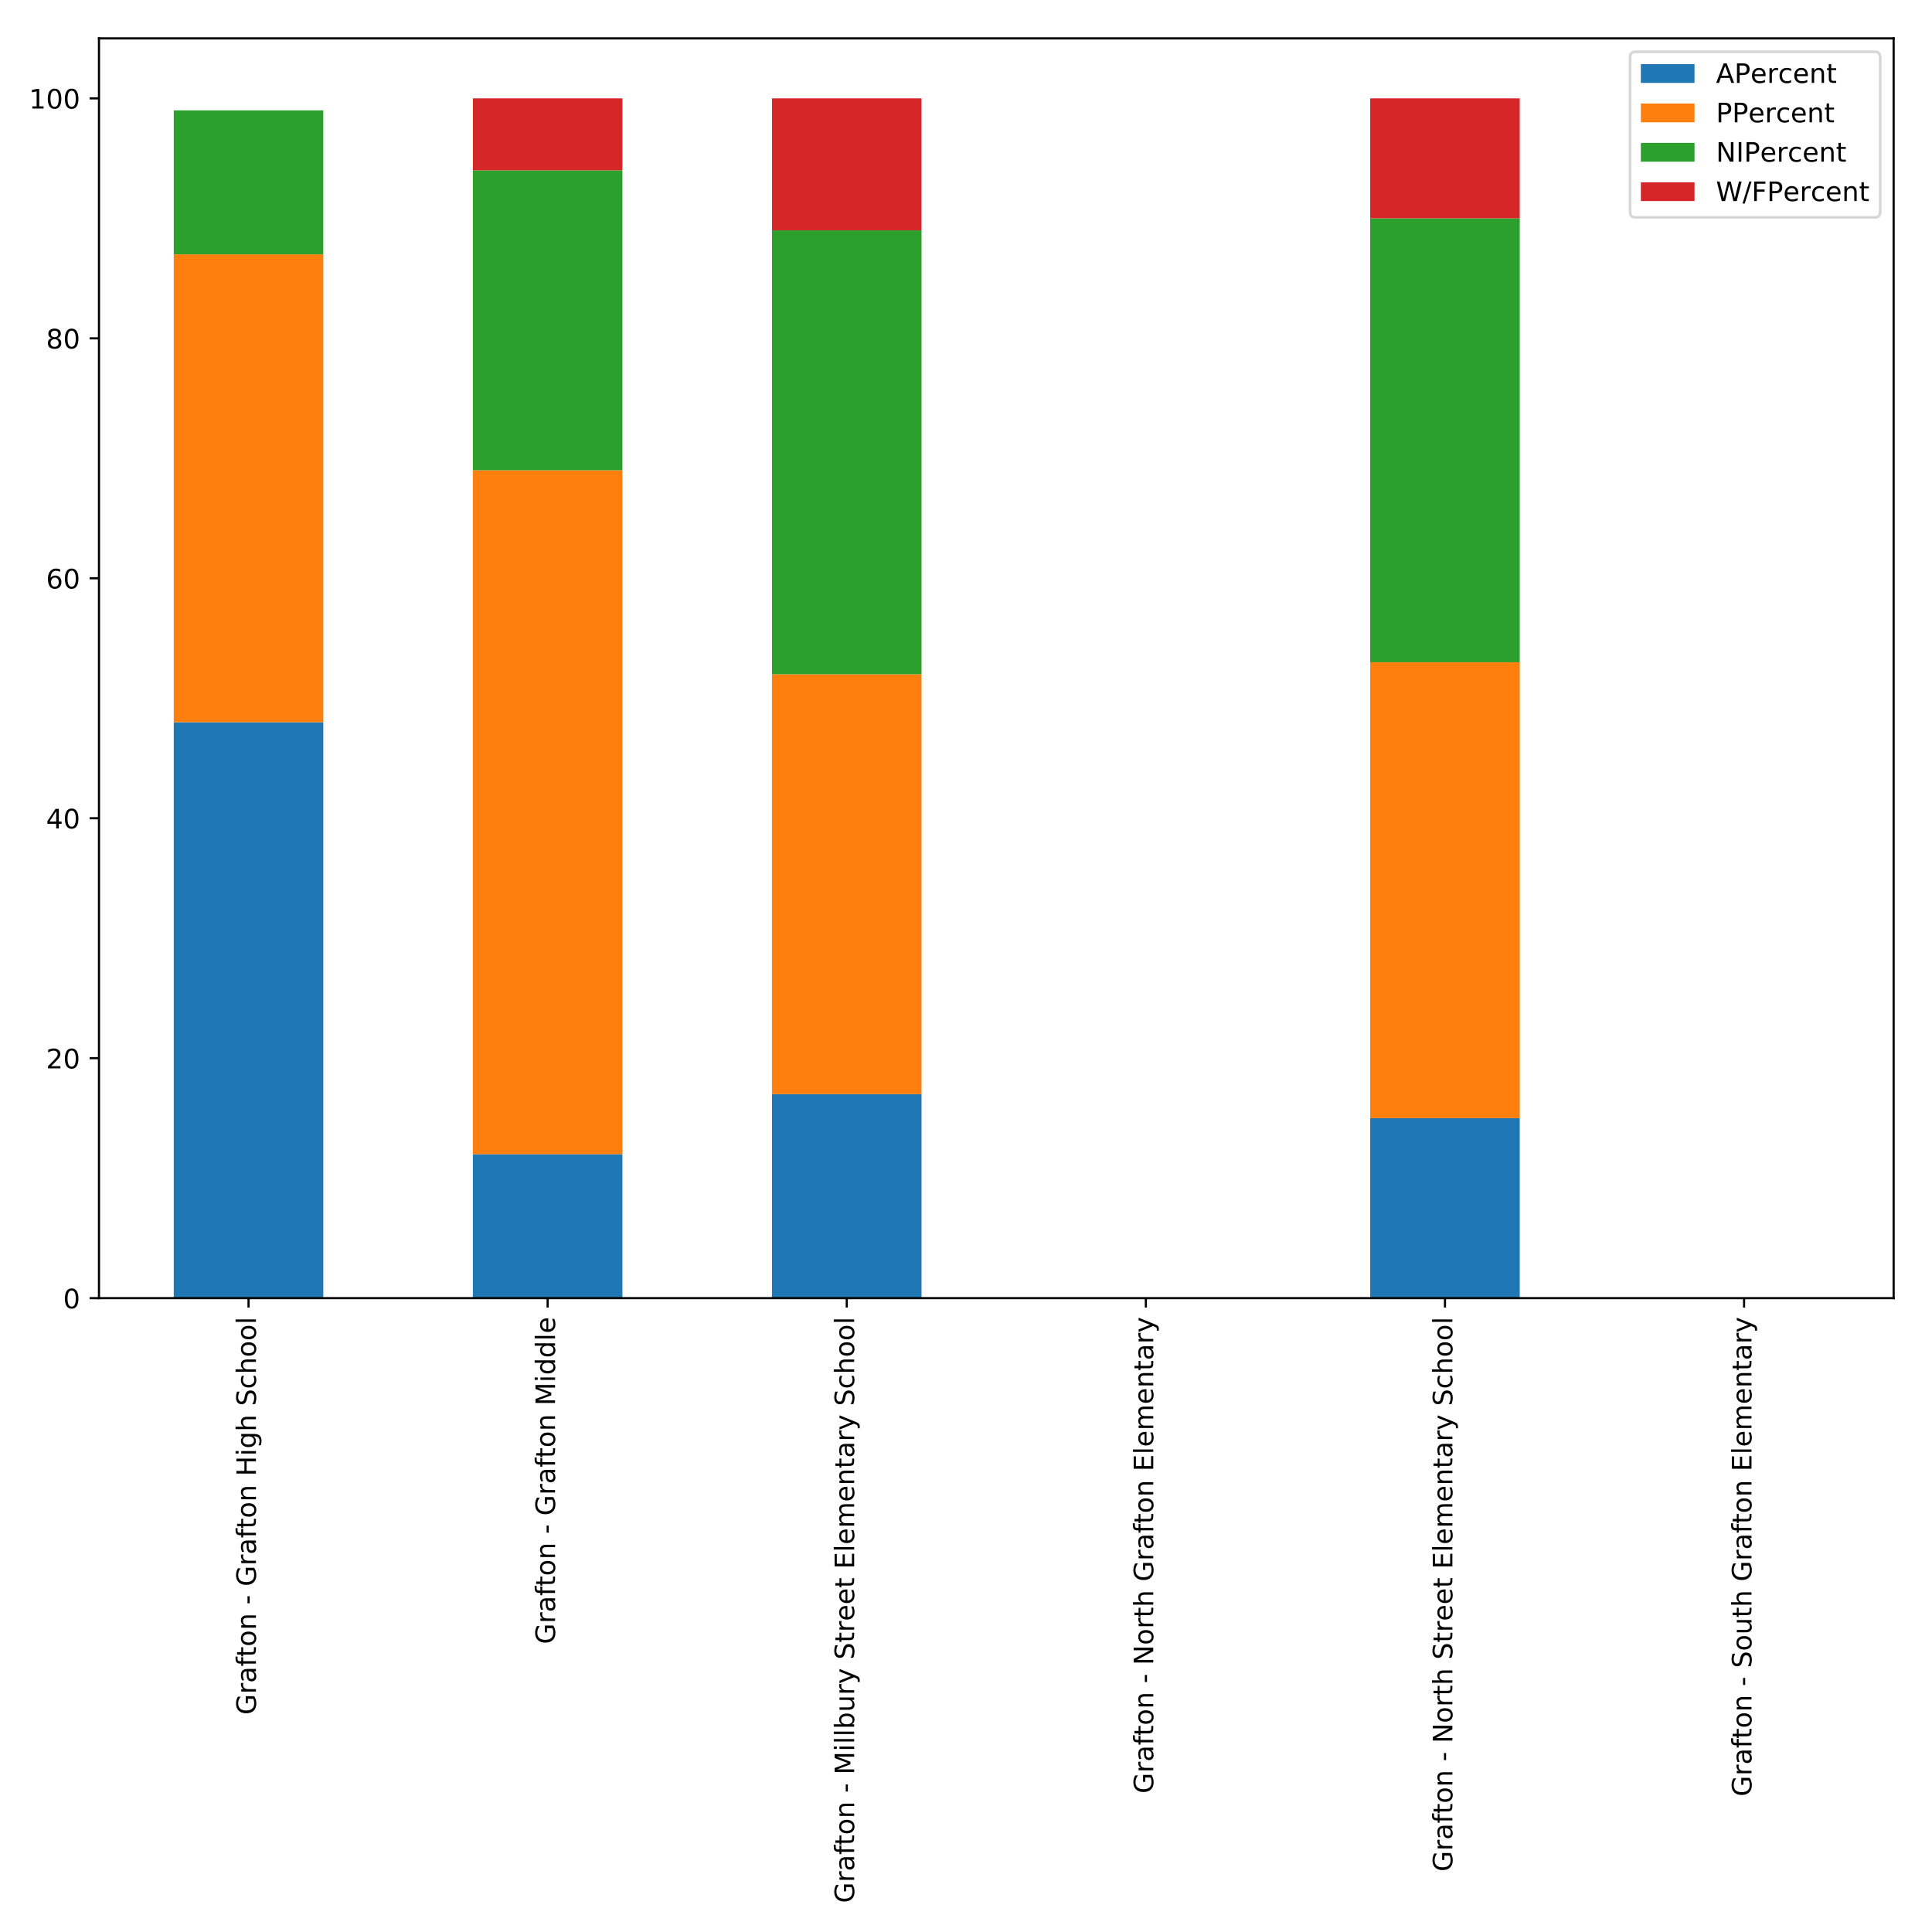 <?xml version="1.0" encoding="utf-8" standalone="no"?>
<!DOCTYPE svg PUBLIC "-//W3C//DTD SVG 1.1//EN"
  "http://www.w3.org/Graphics/SVG/1.1/DTD/svg11.dtd">
<!-- Created with matplotlib (http://matplotlib.org/) -->
<svg height="720pt" version="1.1" viewBox="0 0 720 720" width="720pt" xmlns="http://www.w3.org/2000/svg" xmlns:xlink="http://www.w3.org/1999/xlink">
 <defs>
  <style type="text/css">
*{stroke-linecap:butt;stroke-linejoin:round;}
  </style>
 </defs>
 <g id="figure_1">
  <g id="patch_1">
   <path d="M 0 720 
L 720 720 
L 720 0 
L 0 0 
z
" style="fill:#ffffff;"/>
  </g>
  <g id="axes_1">
   <g id="patch_2">
    <path d="M 36.888 483.778 
L 705.7 483.778 
L 705.7 14.3 
L 36.888 14.3 
z
" style="fill:#ffffff;"/>
   </g>
   <g id="patch_3">
    <path clip-path="url(#p8e03c4fed9)" d="M 64.755 483.778 
L 120.489 483.778 
L 120.489 269.16 
L 64.755 269.16 
z
" style="fill:#1f77b4;"/>
   </g>
   <g id="patch_4">
    <path clip-path="url(#p8e03c4fed9)" d="M 176.223 483.778 
L 231.958 483.778 
L 231.958 430.123 
L 176.223 430.123 
z
" style="fill:#1f77b4;"/>
   </g>
   <g id="patch_5">
    <path clip-path="url(#p8e03c4fed9)" d="M 287.692 483.778 
L 343.427 483.778 
L 343.427 407.767 
L 287.692 407.767 
z
" style="fill:#1f77b4;"/>
   </g>
   <g id="patch_6">
    <path clip-path="url(#p8e03c4fed9)" d="M 399.161 483.778 
L 454.895 483.778 
L 454.895 483.778 
L 399.161 483.778 
z
" style="fill:#1f77b4;"/>
   </g>
   <g id="patch_7">
    <path clip-path="url(#p8e03c4fed9)" d="M 510.63 483.778 
L 566.364 483.778 
L 566.364 416.71 
L 510.63 416.71 
z
" style="fill:#1f77b4;"/>
   </g>
   <g id="patch_8">
    <path clip-path="url(#p8e03c4fed9)" d="M 622.098 483.778 
L 677.833 483.778 
L 677.833 483.778 
L 622.098 483.778 
z
" style="fill:#1f77b4;"/>
   </g>
   <g id="patch_9">
    <path clip-path="url(#p8e03c4fed9)" d="M 64.755 269.16 
L 120.489 269.16 
L 120.489 94.782 
L 64.755 94.782 
z
" style="fill:#ff7f0e;"/>
   </g>
   <g id="patch_10">
    <path clip-path="url(#p8e03c4fed9)" d="M 176.223 430.123 
L 231.958 430.123 
L 231.958 175.264 
L 176.223 175.264 
z
" style="fill:#ff7f0e;"/>
   </g>
   <g id="patch_11">
    <path clip-path="url(#p8e03c4fed9)" d="M 287.692 407.767 
L 343.427 407.767 
L 343.427 251.275 
L 287.692 251.275 
z
" style="fill:#ff7f0e;"/>
   </g>
   <g id="patch_12">
    <path clip-path="url(#p8e03c4fed9)" d="M 399.161 483.778 
L 454.895 483.778 
L 454.895 483.778 
L 399.161 483.778 
z
" style="fill:#ff7f0e;"/>
   </g>
   <g id="patch_13">
    <path clip-path="url(#p8e03c4fed9)" d="M 510.63 416.71 
L 566.364 416.71 
L 566.364 246.803 
L 510.63 246.803 
z
" style="fill:#ff7f0e;"/>
   </g>
   <g id="patch_14">
    <path clip-path="url(#p8e03c4fed9)" d="M 622.098 483.778 
L 677.833 483.778 
L 677.833 483.778 
L 622.098 483.778 
z
" style="fill:#ff7f0e;"/>
   </g>
   <g id="patch_15">
    <path clip-path="url(#p8e03c4fed9)" d="M 64.755 94.782 
L 120.489 94.782 
L 120.489 41.127 
L 64.755 41.127 
z
" style="fill:#2ca02c;"/>
   </g>
   <g id="patch_16">
    <path clip-path="url(#p8e03c4fed9)" d="M 176.223 175.264 
L 231.958 175.264 
L 231.958 63.483 
L 176.223 63.483 
z
" style="fill:#2ca02c;"/>
   </g>
   <g id="patch_17">
    <path clip-path="url(#p8e03c4fed9)" d="M 287.692 251.275 
L 343.427 251.275 
L 343.427 85.84 
L 287.692 85.84 
z
" style="fill:#2ca02c;"/>
   </g>
   <g id="patch_18">
    <path clip-path="url(#p8e03c4fed9)" d="M 399.161 483.778 
L 454.895 483.778 
L 454.895 483.778 
L 399.161 483.778 
z
" style="fill:#2ca02c;"/>
   </g>
   <g id="patch_19">
    <path clip-path="url(#p8e03c4fed9)" d="M 510.63 246.803 
L 566.364 246.803 
L 566.364 81.368 
L 510.63 81.368 
z
" style="fill:#2ca02c;"/>
   </g>
   <g id="patch_20">
    <path clip-path="url(#p8e03c4fed9)" d="M 622.098 483.778 
L 677.833 483.778 
L 677.833 483.778 
L 622.098 483.778 
z
" style="fill:#2ca02c;"/>
   </g>
   <g id="patch_21">
    <path clip-path="url(#p8e03c4fed9)" d="M 64.755 483.778 
L 120.489 483.778 
L 120.489 483.778 
L 64.755 483.778 
z
" style="fill:#d62728;"/>
   </g>
   <g id="patch_22">
    <path clip-path="url(#p8e03c4fed9)" d="M 176.223 63.483 
L 231.958 63.483 
L 231.958 36.656 
L 176.223 36.656 
z
" style="fill:#d62728;"/>
   </g>
   <g id="patch_23">
    <path clip-path="url(#p8e03c4fed9)" d="M 287.692 85.84 
L 343.427 85.84 
L 343.427 36.656 
L 287.692 36.656 
z
" style="fill:#d62728;"/>
   </g>
   <g id="patch_24">
    <path clip-path="url(#p8e03c4fed9)" d="M 399.161 483.778 
L 454.895 483.778 
L 454.895 483.778 
L 399.161 483.778 
z
" style="fill:#d62728;"/>
   </g>
   <g id="patch_25">
    <path clip-path="url(#p8e03c4fed9)" d="M 510.63 81.368 
L 566.364 81.368 
L 566.364 36.656 
L 510.63 36.656 
z
" style="fill:#d62728;"/>
   </g>
   <g id="patch_26">
    <path clip-path="url(#p8e03c4fed9)" d="M 622.098 483.778 
L 677.833 483.778 
L 677.833 483.778 
L 622.098 483.778 
z
" style="fill:#d62728;"/>
   </g>
   <g id="matplotlib.axis_1">
    <g id="xtick_1">
     <g id="line2d_1">
      <defs>
       <path d="M 0 0 
L 0 3.5 
" id="mea0d2dff4f" style="stroke:#000000;stroke-width:0.8;"/>
      </defs>
      <g>
       <use style="stroke:#000000;stroke-width:0.8;" x="92.622" xlink:href="#mea0d2dff4f" y="483.778"/>
      </g>
     </g>
     <g id="text_1">
      <!-- Grafton - Grafton High School -->
      <defs>
       <path d="M 59.516 10.406 
L 59.516 29.984 
L 43.406 29.984 
L 43.406 38.094 
L 69.281 38.094 
L 69.281 6.781 
Q 63.578 2.734 56.688 0.656 
Q 49.812 -1.422 42 -1.422 
Q 24.906 -1.422 15.25 8.562 
Q 5.609 18.562 5.609 36.375 
Q 5.609 54.25 15.25 64.234 
Q 24.906 74.219 42 74.219 
Q 49.125 74.219 55.547 72.453 
Q 61.969 70.703 67.391 67.281 
L 67.391 56.781 
Q 61.922 61.422 55.766 63.766 
Q 49.609 66.109 42.828 66.109 
Q 29.438 66.109 22.719 58.641 
Q 16.016 51.172 16.016 36.375 
Q 16.016 21.625 22.719 14.156 
Q 29.438 6.688 42.828 6.688 
Q 48.047 6.688 52.141 7.594 
Q 56.25 8.5 59.516 10.406 
z
" id="DejaVuSans-47"/>
       <path d="M 41.109 46.297 
Q 39.594 47.172 37.812 47.578 
Q 36.031 48 33.891 48 
Q 26.266 48 22.188 43.047 
Q 18.109 38.094 18.109 28.812 
L 18.109 0 
L 9.078 0 
L 9.078 54.688 
L 18.109 54.688 
L 18.109 46.188 
Q 20.953 51.172 25.484 53.578 
Q 30.031 56 36.531 56 
Q 37.453 56 38.578 55.875 
Q 39.703 55.766 41.062 55.516 
z
" id="DejaVuSans-72"/>
       <path d="M 34.281 27.484 
Q 23.391 27.484 19.188 25 
Q 14.984 22.516 14.984 16.5 
Q 14.984 11.719 18.141 8.906 
Q 21.297 6.109 26.703 6.109 
Q 34.188 6.109 38.703 11.406 
Q 43.219 16.703 43.219 25.484 
L 43.219 27.484 
z
M 52.203 31.203 
L 52.203 0 
L 43.219 0 
L 43.219 8.297 
Q 40.141 3.328 35.547 0.953 
Q 30.953 -1.422 24.312 -1.422 
Q 15.922 -1.422 10.953 3.297 
Q 6 8.016 6 15.922 
Q 6 25.141 12.172 29.828 
Q 18.359 34.516 30.609 34.516 
L 43.219 34.516 
L 43.219 35.406 
Q 43.219 41.609 39.141 45 
Q 35.062 48.391 27.688 48.391 
Q 23 48.391 18.547 47.266 
Q 14.109 46.141 10.016 43.891 
L 10.016 52.203 
Q 14.938 54.109 19.578 55.047 
Q 24.219 56 28.609 56 
Q 40.484 56 46.344 49.844 
Q 52.203 43.703 52.203 31.203 
z
" id="DejaVuSans-61"/>
       <path d="M 37.109 75.984 
L 37.109 68.5 
L 28.516 68.5 
Q 23.688 68.5 21.797 66.547 
Q 19.922 64.594 19.922 59.516 
L 19.922 54.688 
L 34.719 54.688 
L 34.719 47.703 
L 19.922 47.703 
L 19.922 0 
L 10.891 0 
L 10.891 47.703 
L 2.297 47.703 
L 2.297 54.688 
L 10.891 54.688 
L 10.891 58.5 
Q 10.891 67.625 15.141 71.797 
Q 19.391 75.984 28.609 75.984 
z
" id="DejaVuSans-66"/>
       <path d="M 18.312 70.219 
L 18.312 54.688 
L 36.812 54.688 
L 36.812 47.703 
L 18.312 47.703 
L 18.312 18.016 
Q 18.312 11.328 20.141 9.422 
Q 21.969 7.516 27.594 7.516 
L 36.812 7.516 
L 36.812 0 
L 27.594 0 
Q 17.188 0 13.234 3.875 
Q 9.281 7.766 9.281 18.016 
L 9.281 47.703 
L 2.688 47.703 
L 2.688 54.688 
L 9.281 54.688 
L 9.281 70.219 
z
" id="DejaVuSans-74"/>
       <path d="M 30.609 48.391 
Q 23.391 48.391 19.188 42.75 
Q 14.984 37.109 14.984 27.297 
Q 14.984 17.484 19.156 11.844 
Q 23.344 6.203 30.609 6.203 
Q 37.797 6.203 41.984 11.859 
Q 46.188 17.531 46.188 27.297 
Q 46.188 37.016 41.984 42.703 
Q 37.797 48.391 30.609 48.391 
z
M 30.609 56 
Q 42.328 56 49.016 48.375 
Q 55.719 40.766 55.719 27.297 
Q 55.719 13.875 49.016 6.219 
Q 42.328 -1.422 30.609 -1.422 
Q 18.844 -1.422 12.172 6.219 
Q 5.516 13.875 5.516 27.297 
Q 5.516 40.766 12.172 48.375 
Q 18.844 56 30.609 56 
z
" id="DejaVuSans-6f"/>
       <path d="M 54.891 33.016 
L 54.891 0 
L 45.906 0 
L 45.906 32.719 
Q 45.906 40.484 42.875 44.328 
Q 39.844 48.188 33.797 48.188 
Q 26.516 48.188 22.312 43.547 
Q 18.109 38.922 18.109 30.906 
L 18.109 0 
L 9.078 0 
L 9.078 54.688 
L 18.109 54.688 
L 18.109 46.188 
Q 21.344 51.125 25.703 53.562 
Q 30.078 56 35.797 56 
Q 45.219 56 50.047 50.172 
Q 54.891 44.344 54.891 33.016 
z
" id="DejaVuSans-6e"/>
       <path id="DejaVuSans-20"/>
       <path d="M 4.891 31.391 
L 31.203 31.391 
L 31.203 23.391 
L 4.891 23.391 
z
" id="DejaVuSans-2d"/>
       <path d="M 9.812 72.906 
L 19.672 72.906 
L 19.672 43.016 
L 55.516 43.016 
L 55.516 72.906 
L 65.375 72.906 
L 65.375 0 
L 55.516 0 
L 55.516 34.719 
L 19.672 34.719 
L 19.672 0 
L 9.812 0 
z
" id="DejaVuSans-48"/>
       <path d="M 9.422 54.688 
L 18.406 54.688 
L 18.406 0 
L 9.422 0 
z
M 9.422 75.984 
L 18.406 75.984 
L 18.406 64.594 
L 9.422 64.594 
z
" id="DejaVuSans-69"/>
       <path d="M 45.406 27.984 
Q 45.406 37.75 41.375 43.109 
Q 37.359 48.484 30.078 48.484 
Q 22.859 48.484 18.828 43.109 
Q 14.797 37.75 14.797 27.984 
Q 14.797 18.266 18.828 12.891 
Q 22.859 7.516 30.078 7.516 
Q 37.359 7.516 41.375 12.891 
Q 45.406 18.266 45.406 27.984 
z
M 54.391 6.781 
Q 54.391 -7.172 48.188 -13.984 
Q 42 -20.797 29.203 -20.797 
Q 24.469 -20.797 20.266 -20.094 
Q 16.062 -19.391 12.109 -17.922 
L 12.109 -9.188 
Q 16.062 -11.328 19.922 -12.344 
Q 23.781 -13.375 27.781 -13.375 
Q 36.625 -13.375 41.016 -8.766 
Q 45.406 -4.156 45.406 5.172 
L 45.406 9.625 
Q 42.625 4.781 38.281 2.391 
Q 33.938 0 27.875 0 
Q 17.828 0 11.672 7.656 
Q 5.516 15.328 5.516 27.984 
Q 5.516 40.672 11.672 48.328 
Q 17.828 56 27.875 56 
Q 33.938 56 38.281 53.609 
Q 42.625 51.219 45.406 46.391 
L 45.406 54.688 
L 54.391 54.688 
z
" id="DejaVuSans-67"/>
       <path d="M 54.891 33.016 
L 54.891 0 
L 45.906 0 
L 45.906 32.719 
Q 45.906 40.484 42.875 44.328 
Q 39.844 48.188 33.797 48.188 
Q 26.516 48.188 22.312 43.547 
Q 18.109 38.922 18.109 30.906 
L 18.109 0 
L 9.078 0 
L 9.078 75.984 
L 18.109 75.984 
L 18.109 46.188 
Q 21.344 51.125 25.703 53.562 
Q 30.078 56 35.797 56 
Q 45.219 56 50.047 50.172 
Q 54.891 44.344 54.891 33.016 
z
" id="DejaVuSans-68"/>
       <path d="M 53.516 70.516 
L 53.516 60.891 
Q 47.906 63.578 42.922 64.891 
Q 37.938 66.219 33.297 66.219 
Q 25.25 66.219 20.875 63.094 
Q 16.5 59.969 16.5 54.203 
Q 16.5 49.359 19.406 46.891 
Q 22.312 44.438 30.422 42.922 
L 36.375 41.703 
Q 47.406 39.594 52.656 34.297 
Q 57.906 29 57.906 20.125 
Q 57.906 9.516 50.797 4.047 
Q 43.703 -1.422 29.984 -1.422 
Q 24.812 -1.422 18.969 -0.25 
Q 13.141 0.922 6.891 3.219 
L 6.891 13.375 
Q 12.891 10.016 18.656 8.297 
Q 24.422 6.594 29.984 6.594 
Q 38.422 6.594 43.016 9.906 
Q 47.609 13.234 47.609 19.391 
Q 47.609 24.75 44.312 27.781 
Q 41.016 30.812 33.5 32.328 
L 27.484 33.5 
Q 16.453 35.688 11.516 40.375 
Q 6.594 45.062 6.594 53.422 
Q 6.594 63.094 13.406 68.656 
Q 20.219 74.219 32.172 74.219 
Q 37.312 74.219 42.625 73.281 
Q 47.953 72.359 53.516 70.516 
z
" id="DejaVuSans-53"/>
       <path d="M 48.781 52.594 
L 48.781 44.188 
Q 44.969 46.297 41.141 47.344 
Q 37.312 48.391 33.406 48.391 
Q 24.656 48.391 19.812 42.844 
Q 14.984 37.312 14.984 27.297 
Q 14.984 17.281 19.812 11.734 
Q 24.656 6.203 33.406 6.203 
Q 37.312 6.203 41.141 7.25 
Q 44.969 8.297 48.781 10.406 
L 48.781 2.094 
Q 45.016 0.344 40.984 -0.531 
Q 36.969 -1.422 32.422 -1.422 
Q 20.062 -1.422 12.781 6.344 
Q 5.516 14.109 5.516 27.297 
Q 5.516 40.672 12.859 48.328 
Q 20.219 56 33.016 56 
Q 37.156 56 41.109 55.141 
Q 45.062 54.297 48.781 52.594 
z
" id="DejaVuSans-63"/>
       <path d="M 9.422 75.984 
L 18.406 75.984 
L 18.406 0 
L 9.422 0 
z
" id="DejaVuSans-6c"/>
      </defs>
      <g transform="translate(95.381 639.048)rotate(-90)scale(0.1 -0.1)">
       <use xlink:href="#DejaVuSans-47"/>
       <use x="77.49" xlink:href="#DejaVuSans-72"/>
       <use x="118.604" xlink:href="#DejaVuSans-61"/>
       <use x="179.883" xlink:href="#DejaVuSans-66"/>
       <use x="215.072" xlink:href="#DejaVuSans-74"/>
       <use x="254.281" xlink:href="#DejaVuSans-6f"/>
       <use x="315.463" xlink:href="#DejaVuSans-6e"/>
       <use x="378.842" xlink:href="#DejaVuSans-20"/>
       <use x="410.629" xlink:href="#DejaVuSans-2d"/>
       <use x="446.713" xlink:href="#DejaVuSans-20"/>
       <use x="478.5" xlink:href="#DejaVuSans-47"/>
       <use x="555.99" xlink:href="#DejaVuSans-72"/>
       <use x="597.104" xlink:href="#DejaVuSans-61"/>
       <use x="658.383" xlink:href="#DejaVuSans-66"/>
       <use x="693.572" xlink:href="#DejaVuSans-74"/>
       <use x="732.781" xlink:href="#DejaVuSans-6f"/>
       <use x="793.963" xlink:href="#DejaVuSans-6e"/>
       <use x="857.342" xlink:href="#DejaVuSans-20"/>
       <use x="889.129" xlink:href="#DejaVuSans-48"/>
       <use x="964.324" xlink:href="#DejaVuSans-69"/>
       <use x="992.107" xlink:href="#DejaVuSans-67"/>
       <use x="1055.584" xlink:href="#DejaVuSans-68"/>
       <use x="1118.963" xlink:href="#DejaVuSans-20"/>
       <use x="1150.75" xlink:href="#DejaVuSans-53"/>
       <use x="1214.227" xlink:href="#DejaVuSans-63"/>
       <use x="1269.207" xlink:href="#DejaVuSans-68"/>
       <use x="1332.586" xlink:href="#DejaVuSans-6f"/>
       <use x="1393.768" xlink:href="#DejaVuSans-6f"/>
       <use x="1454.949" xlink:href="#DejaVuSans-6c"/>
      </g>
     </g>
    </g>
    <g id="xtick_2">
     <g id="line2d_2">
      <g>
       <use style="stroke:#000000;stroke-width:0.8;" x="204.091" xlink:href="#mea0d2dff4f" y="483.778"/>
      </g>
     </g>
     <g id="text_2">
      <!-- Grafton - Grafton Middle -->
      <defs>
       <path d="M 9.812 72.906 
L 24.516 72.906 
L 43.109 23.297 
L 61.812 72.906 
L 76.516 72.906 
L 76.516 0 
L 66.891 0 
L 66.891 64.016 
L 48.094 14.016 
L 38.188 14.016 
L 19.391 64.016 
L 19.391 0 
L 9.812 0 
z
" id="DejaVuSans-4d"/>
       <path d="M 45.406 46.391 
L 45.406 75.984 
L 54.391 75.984 
L 54.391 0 
L 45.406 0 
L 45.406 8.203 
Q 42.578 3.328 38.25 0.953 
Q 33.938 -1.422 27.875 -1.422 
Q 17.969 -1.422 11.734 6.484 
Q 5.516 14.406 5.516 27.297 
Q 5.516 40.188 11.734 48.094 
Q 17.969 56 27.875 56 
Q 33.938 56 38.25 53.625 
Q 42.578 51.266 45.406 46.391 
z
M 14.797 27.297 
Q 14.797 17.391 18.875 11.75 
Q 22.953 6.109 30.078 6.109 
Q 37.203 6.109 41.297 11.75 
Q 45.406 17.391 45.406 27.297 
Q 45.406 37.203 41.297 42.844 
Q 37.203 48.484 30.078 48.484 
Q 22.953 48.484 18.875 42.844 
Q 14.797 37.203 14.797 27.297 
z
" id="DejaVuSans-64"/>
       <path d="M 56.203 29.594 
L 56.203 25.203 
L 14.891 25.203 
Q 15.484 15.922 20.484 11.062 
Q 25.484 6.203 34.422 6.203 
Q 39.594 6.203 44.453 7.469 
Q 49.312 8.734 54.109 11.281 
L 54.109 2.781 
Q 49.266 0.734 44.188 -0.344 
Q 39.109 -1.422 33.891 -1.422 
Q 20.797 -1.422 13.156 6.188 
Q 5.516 13.812 5.516 26.812 
Q 5.516 40.234 12.766 48.109 
Q 20.016 56 32.328 56 
Q 43.359 56 49.781 48.891 
Q 56.203 41.797 56.203 29.594 
z
M 47.219 32.234 
Q 47.125 39.594 43.094 43.984 
Q 39.062 48.391 32.422 48.391 
Q 24.906 48.391 20.391 44.141 
Q 15.875 39.891 15.188 32.172 
z
" id="DejaVuSans-65"/>
      </defs>
      <g transform="translate(206.85 612.72)rotate(-90)scale(0.1 -0.1)">
       <use xlink:href="#DejaVuSans-47"/>
       <use x="77.49" xlink:href="#DejaVuSans-72"/>
       <use x="118.604" xlink:href="#DejaVuSans-61"/>
       <use x="179.883" xlink:href="#DejaVuSans-66"/>
       <use x="215.072" xlink:href="#DejaVuSans-74"/>
       <use x="254.281" xlink:href="#DejaVuSans-6f"/>
       <use x="315.463" xlink:href="#DejaVuSans-6e"/>
       <use x="378.842" xlink:href="#DejaVuSans-20"/>
       <use x="410.629" xlink:href="#DejaVuSans-2d"/>
       <use x="446.713" xlink:href="#DejaVuSans-20"/>
       <use x="478.5" xlink:href="#DejaVuSans-47"/>
       <use x="555.99" xlink:href="#DejaVuSans-72"/>
       <use x="597.104" xlink:href="#DejaVuSans-61"/>
       <use x="658.383" xlink:href="#DejaVuSans-66"/>
       <use x="693.572" xlink:href="#DejaVuSans-74"/>
       <use x="732.781" xlink:href="#DejaVuSans-6f"/>
       <use x="793.963" xlink:href="#DejaVuSans-6e"/>
       <use x="857.342" xlink:href="#DejaVuSans-20"/>
       <use x="889.129" xlink:href="#DejaVuSans-4d"/>
       <use x="975.408" xlink:href="#DejaVuSans-69"/>
       <use x="1003.191" xlink:href="#DejaVuSans-64"/>
       <use x="1066.668" xlink:href="#DejaVuSans-64"/>
       <use x="1130.145" xlink:href="#DejaVuSans-6c"/>
       <use x="1157.928" xlink:href="#DejaVuSans-65"/>
      </g>
     </g>
    </g>
    <g id="xtick_3">
     <g id="line2d_3">
      <g>
       <use style="stroke:#000000;stroke-width:0.8;" x="315.559" xlink:href="#mea0d2dff4f" y="483.778"/>
      </g>
     </g>
     <g id="text_3">
      <!-- Grafton - Millbury Street Elementary School -->
      <defs>
       <path d="M 48.688 27.297 
Q 48.688 37.203 44.609 42.844 
Q 40.531 48.484 33.406 48.484 
Q 26.266 48.484 22.188 42.844 
Q 18.109 37.203 18.109 27.297 
Q 18.109 17.391 22.188 11.75 
Q 26.266 6.109 33.406 6.109 
Q 40.531 6.109 44.609 11.75 
Q 48.688 17.391 48.688 27.297 
z
M 18.109 46.391 
Q 20.953 51.266 25.266 53.625 
Q 29.594 56 35.594 56 
Q 45.562 56 51.781 48.094 
Q 58.016 40.188 58.016 27.297 
Q 58.016 14.406 51.781 6.484 
Q 45.562 -1.422 35.594 -1.422 
Q 29.594 -1.422 25.266 0.953 
Q 20.953 3.328 18.109 8.203 
L 18.109 0 
L 9.078 0 
L 9.078 75.984 
L 18.109 75.984 
z
" id="DejaVuSans-62"/>
       <path d="M 8.5 21.578 
L 8.5 54.688 
L 17.484 54.688 
L 17.484 21.922 
Q 17.484 14.156 20.5 10.266 
Q 23.531 6.391 29.594 6.391 
Q 36.859 6.391 41.078 11.031 
Q 45.312 15.672 45.312 23.688 
L 45.312 54.688 
L 54.297 54.688 
L 54.297 0 
L 45.312 0 
L 45.312 8.406 
Q 42.047 3.422 37.719 1 
Q 33.406 -1.422 27.688 -1.422 
Q 18.266 -1.422 13.375 4.438 
Q 8.5 10.297 8.5 21.578 
z
M 31.109 56 
z
" id="DejaVuSans-75"/>
       <path d="M 32.172 -5.078 
Q 28.375 -14.844 24.75 -17.812 
Q 21.141 -20.797 15.094 -20.797 
L 7.906 -20.797 
L 7.906 -13.281 
L 13.188 -13.281 
Q 16.891 -13.281 18.938 -11.516 
Q 21 -9.766 23.484 -3.219 
L 25.094 0.875 
L 2.984 54.688 
L 12.5 54.688 
L 29.594 11.922 
L 46.688 54.688 
L 56.203 54.688 
z
" id="DejaVuSans-79"/>
       <path d="M 9.812 72.906 
L 55.906 72.906 
L 55.906 64.594 
L 19.672 64.594 
L 19.672 43.016 
L 54.391 43.016 
L 54.391 34.719 
L 19.672 34.719 
L 19.672 8.297 
L 56.781 8.297 
L 56.781 0 
L 9.812 0 
z
" id="DejaVuSans-45"/>
       <path d="M 52 44.188 
Q 55.375 50.25 60.062 53.125 
Q 64.75 56 71.094 56 
Q 79.641 56 84.281 50.016 
Q 88.922 44.047 88.922 33.016 
L 88.922 0 
L 79.891 0 
L 79.891 32.719 
Q 79.891 40.578 77.094 44.375 
Q 74.312 48.188 68.609 48.188 
Q 61.625 48.188 57.562 43.547 
Q 53.516 38.922 53.516 30.906 
L 53.516 0 
L 44.484 0 
L 44.484 32.719 
Q 44.484 40.625 41.703 44.406 
Q 38.922 48.188 33.109 48.188 
Q 26.219 48.188 22.156 43.531 
Q 18.109 38.875 18.109 30.906 
L 18.109 0 
L 9.078 0 
L 9.078 54.688 
L 18.109 54.688 
L 18.109 46.188 
Q 21.188 51.219 25.484 53.609 
Q 29.781 56 35.688 56 
Q 41.656 56 45.828 52.969 
Q 50 49.953 52 44.188 
z
" id="DejaVuSans-6d"/>
      </defs>
      <g transform="translate(318.319 709.2)rotate(-90)scale(0.1 -0.1)">
       <use xlink:href="#DejaVuSans-47"/>
       <use x="77.49" xlink:href="#DejaVuSans-72"/>
       <use x="118.604" xlink:href="#DejaVuSans-61"/>
       <use x="179.883" xlink:href="#DejaVuSans-66"/>
       <use x="215.072" xlink:href="#DejaVuSans-74"/>
       <use x="254.281" xlink:href="#DejaVuSans-6f"/>
       <use x="315.463" xlink:href="#DejaVuSans-6e"/>
       <use x="378.842" xlink:href="#DejaVuSans-20"/>
       <use x="410.629" xlink:href="#DejaVuSans-2d"/>
       <use x="446.713" xlink:href="#DejaVuSans-20"/>
       <use x="478.5" xlink:href="#DejaVuSans-4d"/>
       <use x="564.779" xlink:href="#DejaVuSans-69"/>
       <use x="592.562" xlink:href="#DejaVuSans-6c"/>
       <use x="620.346" xlink:href="#DejaVuSans-6c"/>
       <use x="648.129" xlink:href="#DejaVuSans-62"/>
       <use x="711.605" xlink:href="#DejaVuSans-75"/>
       <use x="774.984" xlink:href="#DejaVuSans-72"/>
       <use x="816.098" xlink:href="#DejaVuSans-79"/>
       <use x="875.277" xlink:href="#DejaVuSans-20"/>
       <use x="907.064" xlink:href="#DejaVuSans-53"/>
       <use x="970.541" xlink:href="#DejaVuSans-74"/>
       <use x="1009.75" xlink:href="#DejaVuSans-72"/>
       <use x="1050.832" xlink:href="#DejaVuSans-65"/>
       <use x="1112.355" xlink:href="#DejaVuSans-65"/>
       <use x="1173.879" xlink:href="#DejaVuSans-74"/>
       <use x="1213.088" xlink:href="#DejaVuSans-20"/>
       <use x="1244.875" xlink:href="#DejaVuSans-45"/>
       <use x="1308.059" xlink:href="#DejaVuSans-6c"/>
       <use x="1335.842" xlink:href="#DejaVuSans-65"/>
       <use x="1397.365" xlink:href="#DejaVuSans-6d"/>
       <use x="1494.777" xlink:href="#DejaVuSans-65"/>
       <use x="1556.301" xlink:href="#DejaVuSans-6e"/>
       <use x="1619.68" xlink:href="#DejaVuSans-74"/>
       <use x="1658.889" xlink:href="#DejaVuSans-61"/>
       <use x="1720.168" xlink:href="#DejaVuSans-72"/>
       <use x="1761.281" xlink:href="#DejaVuSans-79"/>
       <use x="1820.461" xlink:href="#DejaVuSans-20"/>
       <use x="1852.248" xlink:href="#DejaVuSans-53"/>
       <use x="1915.725" xlink:href="#DejaVuSans-63"/>
       <use x="1970.705" xlink:href="#DejaVuSans-68"/>
       <use x="2034.084" xlink:href="#DejaVuSans-6f"/>
       <use x="2095.266" xlink:href="#DejaVuSans-6f"/>
       <use x="2156.447" xlink:href="#DejaVuSans-6c"/>
      </g>
     </g>
    </g>
    <g id="xtick_4">
     <g id="line2d_4">
      <g>
       <use style="stroke:#000000;stroke-width:0.8;" x="427.028" xlink:href="#mea0d2dff4f" y="483.778"/>
      </g>
     </g>
     <g id="text_4">
      <!-- Grafton - North Grafton Elementary -->
      <defs>
       <path d="M 9.812 72.906 
L 23.094 72.906 
L 55.422 11.922 
L 55.422 72.906 
L 64.984 72.906 
L 64.984 0 
L 51.703 0 
L 19.391 60.984 
L 19.391 0 
L 9.812 0 
z
" id="DejaVuSans-4e"/>
      </defs>
      <g transform="translate(429.788 668.392)rotate(-90)scale(0.1 -0.1)">
       <use xlink:href="#DejaVuSans-47"/>
       <use x="77.49" xlink:href="#DejaVuSans-72"/>
       <use x="118.604" xlink:href="#DejaVuSans-61"/>
       <use x="179.883" xlink:href="#DejaVuSans-66"/>
       <use x="215.072" xlink:href="#DejaVuSans-74"/>
       <use x="254.281" xlink:href="#DejaVuSans-6f"/>
       <use x="315.463" xlink:href="#DejaVuSans-6e"/>
       <use x="378.842" xlink:href="#DejaVuSans-20"/>
       <use x="410.629" xlink:href="#DejaVuSans-2d"/>
       <use x="446.713" xlink:href="#DejaVuSans-20"/>
       <use x="478.5" xlink:href="#DejaVuSans-4e"/>
       <use x="553.305" xlink:href="#DejaVuSans-6f"/>
       <use x="614.486" xlink:href="#DejaVuSans-72"/>
       <use x="655.6" xlink:href="#DejaVuSans-74"/>
       <use x="694.809" xlink:href="#DejaVuSans-68"/>
       <use x="758.188" xlink:href="#DejaVuSans-20"/>
       <use x="789.975" xlink:href="#DejaVuSans-47"/>
       <use x="867.465" xlink:href="#DejaVuSans-72"/>
       <use x="908.578" xlink:href="#DejaVuSans-61"/>
       <use x="969.857" xlink:href="#DejaVuSans-66"/>
       <use x="1005.047" xlink:href="#DejaVuSans-74"/>
       <use x="1044.256" xlink:href="#DejaVuSans-6f"/>
       <use x="1105.438" xlink:href="#DejaVuSans-6e"/>
       <use x="1168.816" xlink:href="#DejaVuSans-20"/>
       <use x="1200.604" xlink:href="#DejaVuSans-45"/>
       <use x="1263.787" xlink:href="#DejaVuSans-6c"/>
       <use x="1291.57" xlink:href="#DejaVuSans-65"/>
       <use x="1353.094" xlink:href="#DejaVuSans-6d"/>
       <use x="1450.506" xlink:href="#DejaVuSans-65"/>
       <use x="1512.029" xlink:href="#DejaVuSans-6e"/>
       <use x="1575.408" xlink:href="#DejaVuSans-74"/>
       <use x="1614.617" xlink:href="#DejaVuSans-61"/>
       <use x="1675.896" xlink:href="#DejaVuSans-72"/>
       <use x="1717.01" xlink:href="#DejaVuSans-79"/>
      </g>
     </g>
    </g>
    <g id="xtick_5">
     <g id="line2d_5">
      <g>
       <use style="stroke:#000000;stroke-width:0.8;" x="538.497" xlink:href="#mea0d2dff4f" y="483.778"/>
      </g>
     </g>
     <g id="text_5">
      <!-- Grafton - North Street Elementary School -->
      <g transform="translate(541.256 697.491)rotate(-90)scale(0.1 -0.1)">
       <use xlink:href="#DejaVuSans-47"/>
       <use x="77.49" xlink:href="#DejaVuSans-72"/>
       <use x="118.604" xlink:href="#DejaVuSans-61"/>
       <use x="179.883" xlink:href="#DejaVuSans-66"/>
       <use x="215.072" xlink:href="#DejaVuSans-74"/>
       <use x="254.281" xlink:href="#DejaVuSans-6f"/>
       <use x="315.463" xlink:href="#DejaVuSans-6e"/>
       <use x="378.842" xlink:href="#DejaVuSans-20"/>
       <use x="410.629" xlink:href="#DejaVuSans-2d"/>
       <use x="446.713" xlink:href="#DejaVuSans-20"/>
       <use x="478.5" xlink:href="#DejaVuSans-4e"/>
       <use x="553.305" xlink:href="#DejaVuSans-6f"/>
       <use x="614.486" xlink:href="#DejaVuSans-72"/>
       <use x="655.6" xlink:href="#DejaVuSans-74"/>
       <use x="694.809" xlink:href="#DejaVuSans-68"/>
       <use x="758.188" xlink:href="#DejaVuSans-20"/>
       <use x="789.975" xlink:href="#DejaVuSans-53"/>
       <use x="853.451" xlink:href="#DejaVuSans-74"/>
       <use x="892.66" xlink:href="#DejaVuSans-72"/>
       <use x="933.742" xlink:href="#DejaVuSans-65"/>
       <use x="995.266" xlink:href="#DejaVuSans-65"/>
       <use x="1056.789" xlink:href="#DejaVuSans-74"/>
       <use x="1095.998" xlink:href="#DejaVuSans-20"/>
       <use x="1127.785" xlink:href="#DejaVuSans-45"/>
       <use x="1190.969" xlink:href="#DejaVuSans-6c"/>
       <use x="1218.752" xlink:href="#DejaVuSans-65"/>
       <use x="1280.275" xlink:href="#DejaVuSans-6d"/>
       <use x="1377.688" xlink:href="#DejaVuSans-65"/>
       <use x="1439.211" xlink:href="#DejaVuSans-6e"/>
       <use x="1502.59" xlink:href="#DejaVuSans-74"/>
       <use x="1541.799" xlink:href="#DejaVuSans-61"/>
       <use x="1603.078" xlink:href="#DejaVuSans-72"/>
       <use x="1644.191" xlink:href="#DejaVuSans-79"/>
       <use x="1703.371" xlink:href="#DejaVuSans-20"/>
       <use x="1735.158" xlink:href="#DejaVuSans-53"/>
       <use x="1798.635" xlink:href="#DejaVuSans-63"/>
       <use x="1853.615" xlink:href="#DejaVuSans-68"/>
       <use x="1916.994" xlink:href="#DejaVuSans-6f"/>
       <use x="1978.176" xlink:href="#DejaVuSans-6f"/>
       <use x="2039.357" xlink:href="#DejaVuSans-6c"/>
      </g>
     </g>
    </g>
    <g id="xtick_6">
     <g id="line2d_6">
      <g>
       <use style="stroke:#000000;stroke-width:0.8;" x="649.966" xlink:href="#mea0d2dff4f" y="483.778"/>
      </g>
     </g>
     <g id="text_6">
      <!-- Grafton - South Grafton Elementary -->
      <g transform="translate(652.725 669.486)rotate(-90)scale(0.1 -0.1)">
       <use xlink:href="#DejaVuSans-47"/>
       <use x="77.49" xlink:href="#DejaVuSans-72"/>
       <use x="118.604" xlink:href="#DejaVuSans-61"/>
       <use x="179.883" xlink:href="#DejaVuSans-66"/>
       <use x="215.072" xlink:href="#DejaVuSans-74"/>
       <use x="254.281" xlink:href="#DejaVuSans-6f"/>
       <use x="315.463" xlink:href="#DejaVuSans-6e"/>
       <use x="378.842" xlink:href="#DejaVuSans-20"/>
       <use x="410.629" xlink:href="#DejaVuSans-2d"/>
       <use x="446.713" xlink:href="#DejaVuSans-20"/>
       <use x="478.5" xlink:href="#DejaVuSans-53"/>
       <use x="541.977" xlink:href="#DejaVuSans-6f"/>
       <use x="603.158" xlink:href="#DejaVuSans-75"/>
       <use x="666.537" xlink:href="#DejaVuSans-74"/>
       <use x="705.746" xlink:href="#DejaVuSans-68"/>
       <use x="769.125" xlink:href="#DejaVuSans-20"/>
       <use x="800.912" xlink:href="#DejaVuSans-47"/>
       <use x="878.402" xlink:href="#DejaVuSans-72"/>
       <use x="919.516" xlink:href="#DejaVuSans-61"/>
       <use x="980.795" xlink:href="#DejaVuSans-66"/>
       <use x="1015.984" xlink:href="#DejaVuSans-74"/>
       <use x="1055.193" xlink:href="#DejaVuSans-6f"/>
       <use x="1116.375" xlink:href="#DejaVuSans-6e"/>
       <use x="1179.754" xlink:href="#DejaVuSans-20"/>
       <use x="1211.541" xlink:href="#DejaVuSans-45"/>
       <use x="1274.725" xlink:href="#DejaVuSans-6c"/>
       <use x="1302.508" xlink:href="#DejaVuSans-65"/>
       <use x="1364.031" xlink:href="#DejaVuSans-6d"/>
       <use x="1461.443" xlink:href="#DejaVuSans-65"/>
       <use x="1522.967" xlink:href="#DejaVuSans-6e"/>
       <use x="1586.346" xlink:href="#DejaVuSans-74"/>
       <use x="1625.555" xlink:href="#DejaVuSans-61"/>
       <use x="1686.834" xlink:href="#DejaVuSans-72"/>
       <use x="1727.947" xlink:href="#DejaVuSans-79"/>
      </g>
     </g>
    </g>
   </g>
   <g id="matplotlib.axis_2">
    <g id="ytick_1">
     <g id="line2d_7">
      <defs>
       <path d="M 0 0 
L -3.5 0 
" id="m792936afc3" style="stroke:#000000;stroke-width:0.8;"/>
      </defs>
      <g>
       <use style="stroke:#000000;stroke-width:0.8;" x="36.888" xlink:href="#m792936afc3" y="483.778"/>
      </g>
     </g>
     <g id="text_7">
      <!-- 0 -->
      <defs>
       <path d="M 31.781 66.406 
Q 24.172 66.406 20.328 58.906 
Q 16.5 51.422 16.5 36.375 
Q 16.5 21.391 20.328 13.891 
Q 24.172 6.391 31.781 6.391 
Q 39.453 6.391 43.281 13.891 
Q 47.125 21.391 47.125 36.375 
Q 47.125 51.422 43.281 58.906 
Q 39.453 66.406 31.781 66.406 
z
M 31.781 74.219 
Q 44.047 74.219 50.516 64.516 
Q 56.984 54.828 56.984 36.375 
Q 56.984 17.969 50.516 8.266 
Q 44.047 -1.422 31.781 -1.422 
Q 19.531 -1.422 13.062 8.266 
Q 6.594 17.969 6.594 36.375 
Q 6.594 54.828 13.062 64.516 
Q 19.531 74.219 31.781 74.219 
z
" id="DejaVuSans-30"/>
      </defs>
      <g transform="translate(23.525 487.577)scale(0.1 -0.1)">
       <use xlink:href="#DejaVuSans-30"/>
      </g>
     </g>
    </g>
    <g id="ytick_2">
     <g id="line2d_8">
      <g>
       <use style="stroke:#000000;stroke-width:0.8;" x="36.888" xlink:href="#m792936afc3" y="394.354"/>
      </g>
     </g>
     <g id="text_8">
      <!-- 20 -->
      <defs>
       <path d="M 19.188 8.297 
L 53.609 8.297 
L 53.609 0 
L 7.328 0 
L 7.328 8.297 
Q 12.938 14.109 22.625 23.891 
Q 32.328 33.688 34.812 36.531 
Q 39.547 41.844 41.422 45.531 
Q 43.312 49.219 43.312 52.781 
Q 43.312 58.594 39.234 62.25 
Q 35.156 65.922 28.609 65.922 
Q 23.969 65.922 18.812 64.312 
Q 13.672 62.703 7.812 59.422 
L 7.812 69.391 
Q 13.766 71.781 18.938 73 
Q 24.125 74.219 28.422 74.219 
Q 39.75 74.219 46.484 68.547 
Q 53.219 62.891 53.219 53.422 
Q 53.219 48.922 51.531 44.891 
Q 49.859 40.875 45.406 35.406 
Q 44.188 33.984 37.641 27.219 
Q 31.109 20.453 19.188 8.297 
z
" id="DejaVuSans-32"/>
      </defs>
      <g transform="translate(17.163 398.153)scale(0.1 -0.1)">
       <use xlink:href="#DejaVuSans-32"/>
       <use x="63.623" xlink:href="#DejaVuSans-30"/>
      </g>
     </g>
    </g>
    <g id="ytick_3">
     <g id="line2d_9">
      <g>
       <use style="stroke:#000000;stroke-width:0.8;" x="36.888" xlink:href="#m792936afc3" y="304.929"/>
      </g>
     </g>
     <g id="text_9">
      <!-- 40 -->
      <defs>
       <path d="M 37.797 64.312 
L 12.891 25.391 
L 37.797 25.391 
z
M 35.203 72.906 
L 47.609 72.906 
L 47.609 25.391 
L 58.016 25.391 
L 58.016 17.188 
L 47.609 17.188 
L 47.609 0 
L 37.797 0 
L 37.797 17.188 
L 4.891 17.188 
L 4.891 26.703 
z
" id="DejaVuSans-34"/>
      </defs>
      <g transform="translate(17.163 308.729)scale(0.1 -0.1)">
       <use xlink:href="#DejaVuSans-34"/>
       <use x="63.623" xlink:href="#DejaVuSans-30"/>
      </g>
     </g>
    </g>
    <g id="ytick_4">
     <g id="line2d_10">
      <g>
       <use style="stroke:#000000;stroke-width:0.8;" x="36.888" xlink:href="#m792936afc3" y="215.505"/>
      </g>
     </g>
     <g id="text_10">
      <!-- 60 -->
      <defs>
       <path d="M 33.016 40.375 
Q 26.375 40.375 22.484 35.828 
Q 18.609 31.297 18.609 23.391 
Q 18.609 15.531 22.484 10.953 
Q 26.375 6.391 33.016 6.391 
Q 39.656 6.391 43.531 10.953 
Q 47.406 15.531 47.406 23.391 
Q 47.406 31.297 43.531 35.828 
Q 39.656 40.375 33.016 40.375 
z
M 52.594 71.297 
L 52.594 62.312 
Q 48.875 64.062 45.094 64.984 
Q 41.312 65.922 37.594 65.922 
Q 27.828 65.922 22.672 59.328 
Q 17.531 52.734 16.797 39.406 
Q 19.672 43.656 24.016 45.922 
Q 28.375 48.188 33.594 48.188 
Q 44.578 48.188 50.953 41.516 
Q 57.328 34.859 57.328 23.391 
Q 57.328 12.156 50.688 5.359 
Q 44.047 -1.422 33.016 -1.422 
Q 20.359 -1.422 13.672 8.266 
Q 6.984 17.969 6.984 36.375 
Q 6.984 53.656 15.188 63.938 
Q 23.391 74.219 37.203 74.219 
Q 40.922 74.219 44.703 73.484 
Q 48.484 72.75 52.594 71.297 
z
" id="DejaVuSans-36"/>
      </defs>
      <g transform="translate(17.163 219.304)scale(0.1 -0.1)">
       <use xlink:href="#DejaVuSans-36"/>
       <use x="63.623" xlink:href="#DejaVuSans-30"/>
      </g>
     </g>
    </g>
    <g id="ytick_5">
     <g id="line2d_11">
      <g>
       <use style="stroke:#000000;stroke-width:0.8;" x="36.888" xlink:href="#m792936afc3" y="126.081"/>
      </g>
     </g>
     <g id="text_11">
      <!-- 80 -->
      <defs>
       <path d="M 31.781 34.625 
Q 24.75 34.625 20.719 30.859 
Q 16.703 27.094 16.703 20.516 
Q 16.703 13.922 20.719 10.156 
Q 24.75 6.391 31.781 6.391 
Q 38.812 6.391 42.859 10.172 
Q 46.922 13.969 46.922 20.516 
Q 46.922 27.094 42.891 30.859 
Q 38.875 34.625 31.781 34.625 
z
M 21.922 38.812 
Q 15.578 40.375 12.031 44.719 
Q 8.5 49.078 8.5 55.328 
Q 8.5 64.062 14.719 69.141 
Q 20.953 74.219 31.781 74.219 
Q 42.672 74.219 48.875 69.141 
Q 55.078 64.062 55.078 55.328 
Q 55.078 49.078 51.531 44.719 
Q 48 40.375 41.703 38.812 
Q 48.828 37.156 52.797 32.312 
Q 56.781 27.484 56.781 20.516 
Q 56.781 9.906 50.312 4.234 
Q 43.844 -1.422 31.781 -1.422 
Q 19.734 -1.422 13.25 4.234 
Q 6.781 9.906 6.781 20.516 
Q 6.781 27.484 10.781 32.312 
Q 14.797 37.156 21.922 38.812 
z
M 18.312 54.391 
Q 18.312 48.734 21.844 45.562 
Q 25.391 42.391 31.781 42.391 
Q 38.141 42.391 41.719 45.562 
Q 45.312 48.734 45.312 54.391 
Q 45.312 60.062 41.719 63.234 
Q 38.141 66.406 31.781 66.406 
Q 25.391 66.406 21.844 63.234 
Q 18.312 60.062 18.312 54.391 
z
" id="DejaVuSans-38"/>
      </defs>
      <g transform="translate(17.163 129.88)scale(0.1 -0.1)">
       <use xlink:href="#DejaVuSans-38"/>
       <use x="63.623" xlink:href="#DejaVuSans-30"/>
      </g>
     </g>
    </g>
    <g id="ytick_6">
     <g id="line2d_12">
      <g>
       <use style="stroke:#000000;stroke-width:0.8;" x="36.888" xlink:href="#m792936afc3" y="36.656"/>
      </g>
     </g>
     <g id="text_12">
      <!-- 100 -->
      <defs>
       <path d="M 12.406 8.297 
L 28.516 8.297 
L 28.516 63.922 
L 10.984 60.406 
L 10.984 69.391 
L 28.422 72.906 
L 38.281 72.906 
L 38.281 8.297 
L 54.391 8.297 
L 54.391 0 
L 12.406 0 
z
" id="DejaVuSans-31"/>
      </defs>
      <g transform="translate(10.8 40.455)scale(0.1 -0.1)">
       <use xlink:href="#DejaVuSans-31"/>
       <use x="63.623" xlink:href="#DejaVuSans-30"/>
       <use x="127.246" xlink:href="#DejaVuSans-30"/>
      </g>
     </g>
    </g>
   </g>
   <g id="patch_27">
    <path d="M 36.888 483.778 
L 36.888 14.3 
" style="fill:none;stroke:#000000;stroke-linecap:square;stroke-linejoin:miter;stroke-width:0.8;"/>
   </g>
   <g id="patch_28">
    <path d="M 705.7 483.778 
L 705.7 14.3 
" style="fill:none;stroke:#000000;stroke-linecap:square;stroke-linejoin:miter;stroke-width:0.8;"/>
   </g>
   <g id="patch_29">
    <path d="M 36.888 483.778 
L 705.7 483.778 
" style="fill:none;stroke:#000000;stroke-linecap:square;stroke-linejoin:miter;stroke-width:0.8;"/>
   </g>
   <g id="patch_30">
    <path d="M 36.888 14.3 
L 705.7 14.3 
" style="fill:none;stroke:#000000;stroke-linecap:square;stroke-linejoin:miter;stroke-width:0.8;"/>
   </g>
   <g id="legend_1">
    <g id="patch_31">
     <path d="M 609.497 81.013 
L 698.7 81.013 
Q 700.7 81.013 700.7 79.013 
L 700.7 21.3 
Q 700.7 19.3 698.7 19.3 
L 609.497 19.3 
Q 607.497 19.3 607.497 21.3 
L 607.497 79.013 
Q 607.497 81.013 609.497 81.013 
z
" style="fill:#ffffff;opacity:0.8;stroke:#cccccc;stroke-linejoin:miter;"/>
    </g>
    <g id="patch_32">
     <path d="M 611.497 30.898 
L 631.497 30.898 
L 631.497 23.898 
L 611.497 23.898 
z
" style="fill:#1f77b4;"/>
    </g>
    <g id="text_13">
     <!-- APercent -->
     <defs>
      <path d="M 34.188 63.188 
L 20.797 26.906 
L 47.609 26.906 
z
M 28.609 72.906 
L 39.797 72.906 
L 67.578 0 
L 57.328 0 
L 50.688 18.703 
L 17.828 18.703 
L 11.188 0 
L 0.781 0 
z
" id="DejaVuSans-41"/>
      <path d="M 19.672 64.797 
L 19.672 37.406 
L 32.078 37.406 
Q 38.969 37.406 42.719 40.969 
Q 46.484 44.531 46.484 51.125 
Q 46.484 57.672 42.719 61.234 
Q 38.969 64.797 32.078 64.797 
z
M 9.812 72.906 
L 32.078 72.906 
Q 44.344 72.906 50.609 67.359 
Q 56.891 61.812 56.891 51.125 
Q 56.891 40.328 50.609 34.812 
Q 44.344 29.297 32.078 29.297 
L 19.672 29.297 
L 19.672 0 
L 9.812 0 
z
" id="DejaVuSans-50"/>
     </defs>
     <g transform="translate(639.497 30.898)scale(0.1 -0.1)">
      <use xlink:href="#DejaVuSans-41"/>
      <use x="68.408" xlink:href="#DejaVuSans-50"/>
      <use x="128.664" xlink:href="#DejaVuSans-65"/>
      <use x="190.188" xlink:href="#DejaVuSans-72"/>
      <use x="231.27" xlink:href="#DejaVuSans-63"/>
      <use x="286.25" xlink:href="#DejaVuSans-65"/>
      <use x="347.773" xlink:href="#DejaVuSans-6e"/>
      <use x="411.152" xlink:href="#DejaVuSans-74"/>
     </g>
    </g>
    <g id="patch_33">
     <path d="M 611.497 45.577 
L 631.497 45.577 
L 631.497 38.577 
L 611.497 38.577 
z
" style="fill:#ff7f0e;"/>
    </g>
    <g id="text_14">
     <!-- PPercent -->
     <g transform="translate(639.497 45.577)scale(0.1 -0.1)">
      <use xlink:href="#DejaVuSans-50"/>
      <use x="60.303" xlink:href="#DejaVuSans-50"/>
      <use x="120.559" xlink:href="#DejaVuSans-65"/>
      <use x="182.082" xlink:href="#DejaVuSans-72"/>
      <use x="223.164" xlink:href="#DejaVuSans-63"/>
      <use x="278.145" xlink:href="#DejaVuSans-65"/>
      <use x="339.668" xlink:href="#DejaVuSans-6e"/>
      <use x="403.047" xlink:href="#DejaVuSans-74"/>
     </g>
    </g>
    <g id="patch_34">
     <path d="M 611.497 60.255 
L 631.497 60.255 
L 631.497 53.255 
L 611.497 53.255 
z
" style="fill:#2ca02c;"/>
    </g>
    <g id="text_15">
     <!-- NIPercent -->
     <defs>
      <path d="M 9.812 72.906 
L 19.672 72.906 
L 19.672 0 
L 9.812 0 
z
" id="DejaVuSans-49"/>
     </defs>
     <g transform="translate(639.497 60.255)scale(0.1 -0.1)">
      <use xlink:href="#DejaVuSans-4e"/>
      <use x="74.805" xlink:href="#DejaVuSans-49"/>
      <use x="104.297" xlink:href="#DejaVuSans-50"/>
      <use x="164.553" xlink:href="#DejaVuSans-65"/>
      <use x="226.076" xlink:href="#DejaVuSans-72"/>
      <use x="267.158" xlink:href="#DejaVuSans-63"/>
      <use x="322.139" xlink:href="#DejaVuSans-65"/>
      <use x="383.662" xlink:href="#DejaVuSans-6e"/>
      <use x="447.041" xlink:href="#DejaVuSans-74"/>
     </g>
    </g>
    <g id="patch_35">
     <path d="M 611.497 74.933 
L 631.497 74.933 
L 631.497 67.933 
L 611.497 67.933 
z
" style="fill:#d62728;"/>
    </g>
    <g id="text_16">
     <!-- W/FPercent -->
     <defs>
      <path d="M 3.328 72.906 
L 13.281 72.906 
L 28.609 11.281 
L 43.891 72.906 
L 54.984 72.906 
L 70.312 11.281 
L 85.594 72.906 
L 95.609 72.906 
L 77.297 0 
L 64.891 0 
L 49.516 63.281 
L 33.984 0 
L 21.578 0 
z
" id="DejaVuSans-57"/>
      <path d="M 25.391 72.906 
L 33.688 72.906 
L 8.297 -9.281 
L 0 -9.281 
z
" id="DejaVuSans-2f"/>
      <path d="M 9.812 72.906 
L 51.703 72.906 
L 51.703 64.594 
L 19.672 64.594 
L 19.672 43.109 
L 48.578 43.109 
L 48.578 34.812 
L 19.672 34.812 
L 19.672 0 
L 9.812 0 
z
" id="DejaVuSans-46"/>
     </defs>
     <g transform="translate(639.497 74.933)scale(0.1 -0.1)">
      <use xlink:href="#DejaVuSans-57"/>
      <use x="98.877" xlink:href="#DejaVuSans-2f"/>
      <use x="132.568" xlink:href="#DejaVuSans-46"/>
      <use x="190.088" xlink:href="#DejaVuSans-50"/>
      <use x="250.344" xlink:href="#DejaVuSans-65"/>
      <use x="311.867" xlink:href="#DejaVuSans-72"/>
      <use x="352.949" xlink:href="#DejaVuSans-63"/>
      <use x="407.93" xlink:href="#DejaVuSans-65"/>
      <use x="469.453" xlink:href="#DejaVuSans-6e"/>
      <use x="532.832" xlink:href="#DejaVuSans-74"/>
     </g>
    </g>
   </g>
  </g>
 </g>
 <defs>
  <clipPath id="p8e03c4fed9">
   <rect height="469.478" width="668.812" x="36.888" y="14.3"/>
  </clipPath>
 </defs>
</svg>
